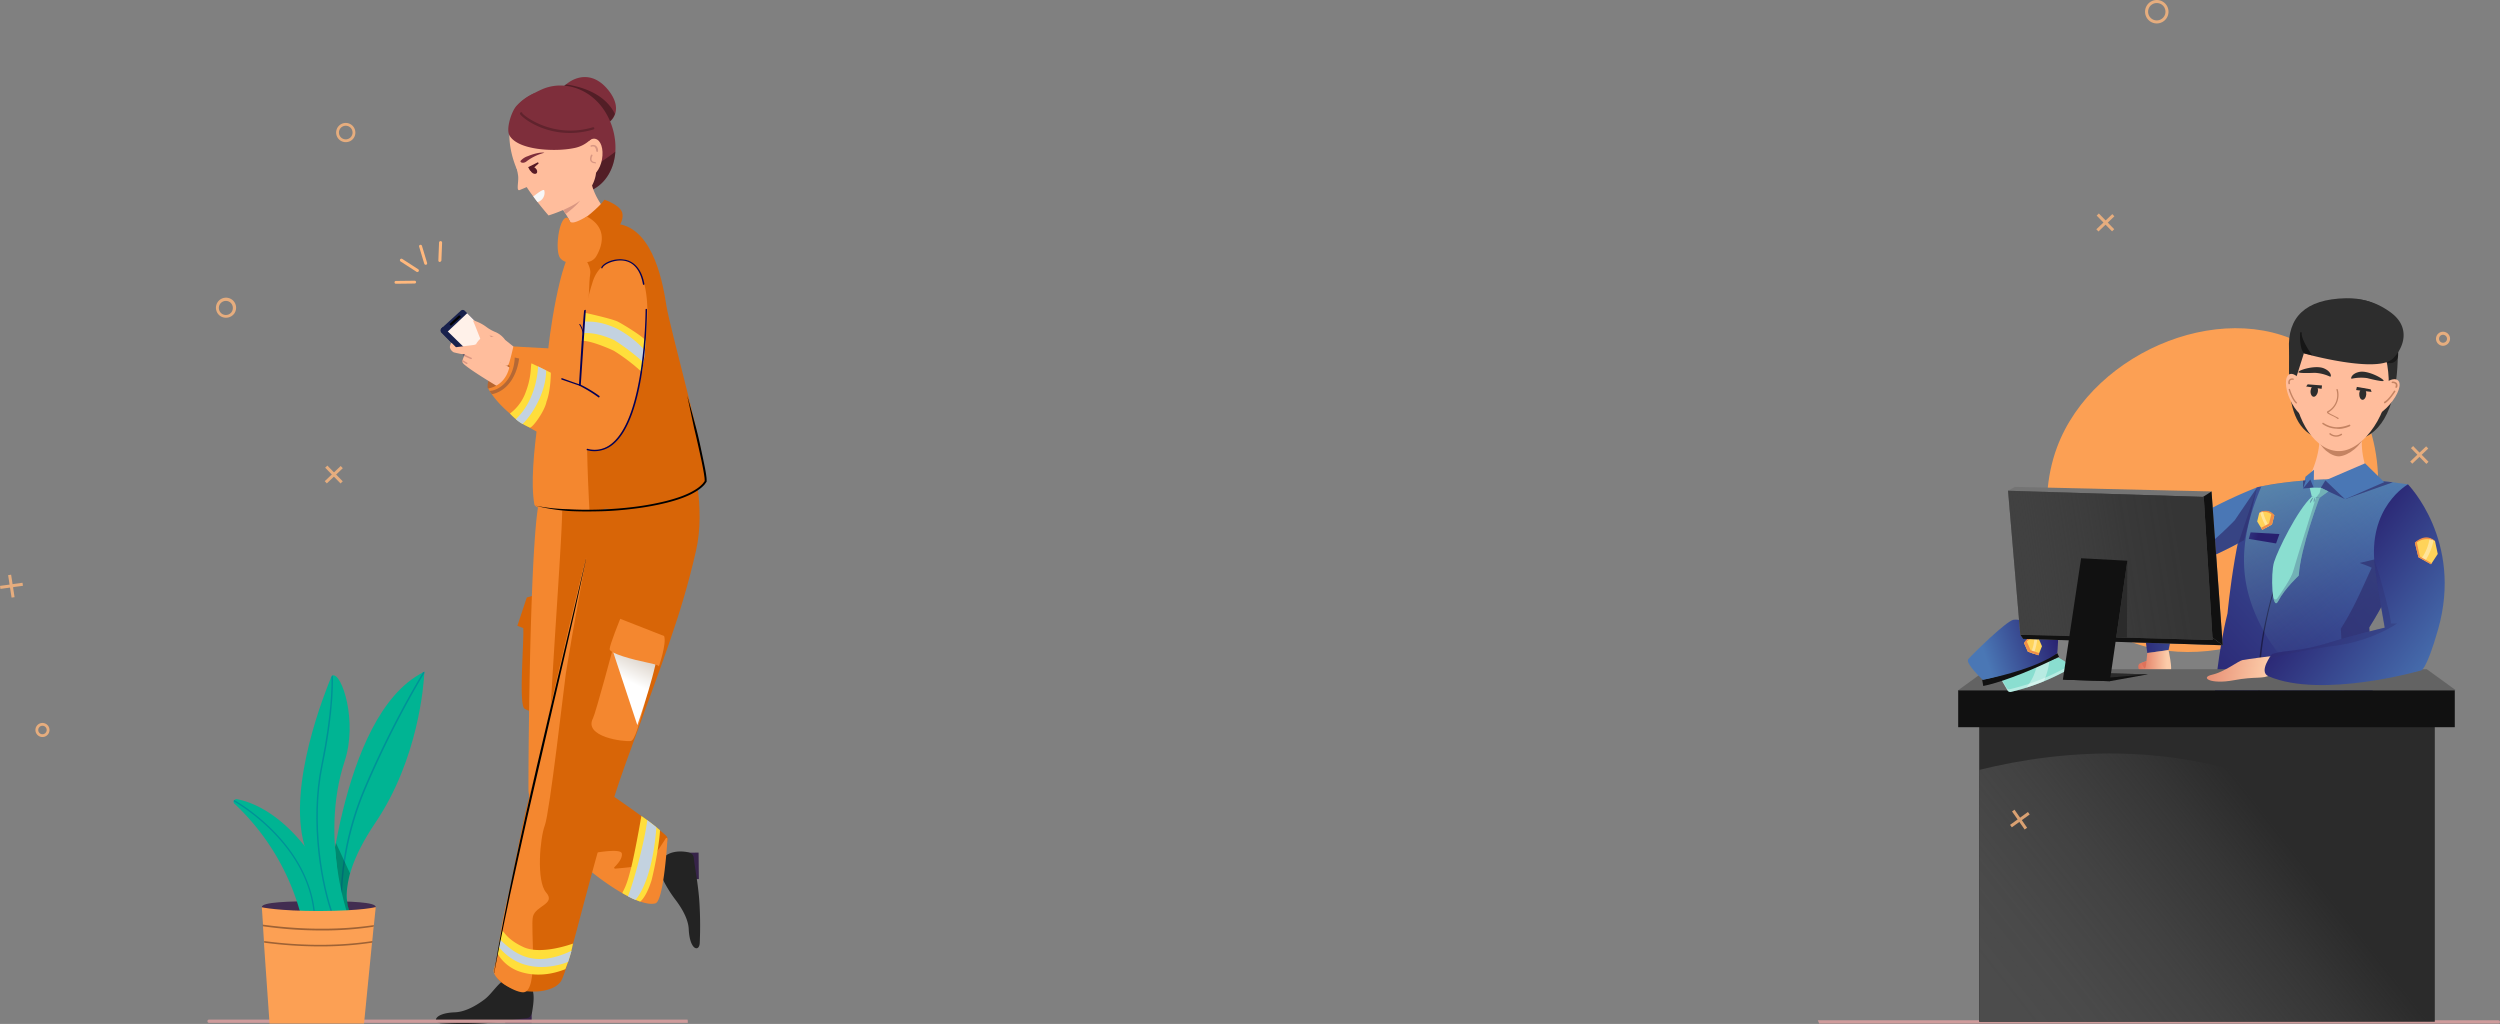 <svg xmlns="http://www.w3.org/2000/svg" xmlns:xlink="http://www.w3.org/1999/xlink" viewBox="0 0 1066.38 436.77"><rect x="0" y="0" width="1066.38" height="436.77" fill="#808080" stroke="none"/><defs><style>.cls-1{fill:none;}.cls-2{isolation:isolate;}.cls-3{fill:#ffbd9c;}.cls-4{fill:#362349;}.cls-5{fill:#232323;}.cls-6{fill:#d89682;}.cls-7{fill:#d86507;}.cls-8{fill:#f4872f;}.cls-9{fill:#ffde3b;}.cls-10{fill:#c3d2e0;}.cls-11,.cls-34,.cls-39,.cls-46,.cls-47,.cls-58{mix-blend-mode:multiply;}.cls-11{fill:url(#linear-gradient);}.cls-12{fill:#7e2e3b;}.cls-13{opacity:0.35;}.cls-14{fill:#561a25;}.cls-15{fill:#f7f7f7;}.cls-16{opacity:0.24;}.cls-17{fill:#18214d;}.cls-18{fill:#fff1e9;}.cls-19{fill:#b7652e;}.cls-20{fill:#040055;}.cls-21{fill:#b56835;}.cls-22{fill:#ce9b9b;}.cls-23{fill:#422d51;}.cls-24{fill:#00b493;}.cls-25{fill:#009198;}.cls-26{fill:#fca054;}.cls-27{fill:#9e6235;}.cls-28{opacity:0.8;}.cls-29{fill:#ffb87d;}.cls-30{fill:#c48362;}.cls-31{fill:#2d2d2d;}.cls-32{fill:#191919;}.cls-33{fill:#161616;}.cls-34,.cls-39,.cls-46,.cls-47,.cls-58{fill:#2f2f6f;}.cls-34{opacity:0.49;}.cls-35{fill:url(#linear-gradient-2);}.cls-36{fill:#1d1d4c;}.cls-37{fill:url(#linear-gradient-3);}.cls-38{fill:#4a77b5;}.cls-39{opacity:0.7;}.cls-40{fill:url(#linear-gradient-4);}.cls-41{fill:url(#linear-gradient-5);}.cls-42{fill:url(#linear-gradient-6);}.cls-43{fill:#111;}.cls-44{fill:#2b2b2b;}.cls-45{fill:#8aded0;}.cls-46{opacity:0.26;}.cls-47{opacity:0.45;}.cls-48{fill:url(#linear-gradient-7);}.cls-49{fill:#ffd359;}.cls-50,.cls-61{opacity:0.39;}.cls-51,.cls-61{fill:#fff;}.cls-52{fill:url(#linear-gradient-8);}.cls-53{fill:#3f3f3f;}.cls-54{fill:url(#linear-gradient-9);}.cls-55{fill:#636363;}.cls-56{fill:url(#linear-gradient-10);}.cls-57{fill:url(#linear-gradient-11);}.cls-58{opacity:0.35;}.cls-59{fill:url(#linear-gradient-12);}.cls-60{clip-path:url(#clip-path);}.cls-62{fill:url(#linear-gradient-13);}.cls-63{fill:url(#linear-gradient-14);}.cls-64{fill:#747474;}.cls-65{fill:url(#linear-gradient-15);}</style><linearGradient id="linear-gradient" x1="433.04" y1="348.72" x2="437.88" y2="322.49" gradientTransform="matrix(-0.7, -0.5, -0.5, 0.7, 687.62, 265.94)" gradientUnits="userSpaceOnUse"><stop offset="0" stop-color="#fff"/><stop offset="0.64" stop-color="#d4c9bd"/></linearGradient><linearGradient id="linear-gradient-2" x1="-137.49" y1="170.77" x2="2.94" y2="298.65" gradientTransform="matrix(-1, -0.01, -0.01, 1, 882.84, 5.45)" gradientUnits="userSpaceOnUse"><stop offset="0.19" stop-color="#4a77b5"/><stop offset="1" stop-color="#28206f"/></linearGradient><linearGradient id="linear-gradient-3" x1="820.44" y1="89.05" x2="1048.81" y2="384.59" gradientUnits="userSpaceOnUse"><stop offset="0.15" stop-color="#8aded0"/><stop offset="0.21" stop-color="#8aded0" stop-opacity="0.83"/><stop offset="0.35" stop-color="#8aded0" stop-opacity="0.48"/><stop offset="0.46" stop-color="#8aded0" stop-opacity="0.22"/><stop offset="0.54" stop-color="#8aded0" stop-opacity="0.06"/><stop offset="0.58" stop-color="#8aded0" stop-opacity="0"/></linearGradient><linearGradient id="linear-gradient-4" x1="-3.58" y1="52.14" x2="40.59" y2="77.38" gradientTransform="matrix(-0.92, -0.4, -0.4, 0.92, 915.49, 194.65)" xlink:href="#linear-gradient-2"/><linearGradient id="linear-gradient-5" x1="855.19" y1="281.17" x2="869.22" y2="281.17" gradientTransform="translate(2.73 -7.49) rotate(0.81)" gradientUnits="userSpaceOnUse"><stop offset="0.01" stop-color="#de725b"/><stop offset="0.87" stop-color="#fccca9"/></linearGradient><linearGradient id="linear-gradient-6" x1="857.17" y1="286.57" x2="852.29" y2="281.44" gradientUnits="userSpaceOnUse"><stop offset="0.25" stop-color="#de725b"/><stop offset="0.87" stop-color="#fccca9"/></linearGradient><linearGradient id="linear-gradient-7" x1="8.4" y1="216.17" x2="-32.45" y2="226.93" gradientTransform="matrix(-1, -0.01, -0.01, 1, 941.12, 2.75)" gradientUnits="userSpaceOnUse"><stop offset="0" stop-color="#4a77b5"/><stop offset="0.16" stop-color="#4872b1"/><stop offset="0.34" stop-color="#4264a5"/><stop offset="0.54" stop-color="#394c92"/><stop offset="0.75" stop-color="#2c2b78"/><stop offset="0.81" stop-color="#28206f"/></linearGradient><linearGradient id="linear-gradient-8" x1="110.87" y1="194.94" x2="87.43" y2="203.27" gradientTransform="matrix(-0.99, -0.15, -0.15, 0.99, 1041.02, 45.36)" gradientUnits="userSpaceOnUse"><stop offset="0.41" stop-color="#ef8d48"/><stop offset="0.48" stop-color="#f0934a"/><stop offset="0.57" stop-color="#f4a54e"/><stop offset="0.67" stop-color="#fbc255"/><stop offset="0.72" stop-color="#ffd359"/></linearGradient><linearGradient id="linear-gradient-9" x1="781.93" y1="464.84" x2="970.01" y2="316.11" gradientUnits="userSpaceOnUse"><stop offset="0.15" stop-color="#4c4c4c"/><stop offset="0.26" stop-color="#4c4c4c" stop-opacity="0.92"/><stop offset="0.41" stop-color="#4c4c4c" stop-opacity="0.71"/><stop offset="0.58" stop-color="#4c4c4c" stop-opacity="0.36"/><stop offset="0.71" stop-color="#4c4c4c" stop-opacity="0"/></linearGradient><linearGradient id="linear-gradient-10" x1="866.36" y1="314.44" x2="909.23" y2="324.65" gradientTransform="translate(-16.14 33.3) rotate(-4.21)" xlink:href="#linear-gradient-5"/><linearGradient id="linear-gradient-11" x1="-46.19" y1="-86.89" x2="41.44" y2="-66.03" gradientTransform="matrix(-0.64, -0.77, -0.77, 0.64, 905.73, 317.54)" xlink:href="#linear-gradient-2"/><linearGradient id="linear-gradient-12" x1="259.93" y1="111.95" x2="228.97" y2="122.94" gradientTransform="translate(712.79 154.64) rotate(-7.01)" xlink:href="#linear-gradient-8"/><clipPath id="clip-path" transform="translate(58.28 -2.7)"><path class="cls-1" d="M795.05,292l24.72-8.83,4.58,2.77a1.22,1.22,0,0,1,0,2.11,93.55,93.55,0,0,1-24.91,9.79,1.25,1.25,0,0,1-1.33-.59Z"/></clipPath><linearGradient id="linear-gradient-13" x1="741.5" y1="413.82" x2="781.82" y2="413.82" gradientTransform="translate(-54.43 133.88) rotate(-18.92)" xlink:href="#linear-gradient-2"/><linearGradient id="linear-gradient-14" x1="763.31" y1="425.22" x2="739.86" y2="433.55" gradientTransform="matrix(0.95, -0.32, 0.32, 0.95, -44.68, 113.93)" xlink:href="#linear-gradient-8"/><linearGradient id="linear-gradient-15" x1="979.97" y1="228.63" x2="799.5" y2="256.97" gradientUnits="userSpaceOnUse"><stop offset="0.27" stop-color="#353535"/><stop offset="0.4" stop-color="#383838" stop-opacity="0.88"/><stop offset="0.57" stop-color="#404040" stop-opacity="0.53"/><stop offset="0.76" stop-color="#4c4c4c" stop-opacity="0"/></linearGradient></defs><g class="cls-2"><g id="Layer_1" data-name="Layer 1"><path class="cls-3" d="M190,348.7c-.3-.2,9-6.3,0-7.9-8.1-1.5,8.2-33.5,8.2-33.5l-9-24s-14.9,42-21.3,55c-1.3,2.6.1,9.5,2.5,11.1,1.3.8,2.8,1.8,4.5,2.9C177.1,347.7,187.9,353.5,190,348.7Z" transform="translate(58.28 -2.7)"/><path class="cls-3" d="M182.8,333.1c-2.1,4.8-4.3,15.7-6.4,20.4,9.8,6.3,45.2,25.6,45.2,25.6l3.9-10.7C225.4,368.4,199.1,334.6,182.8,333.1Z" transform="translate(58.28 -2.7)"/><rect class="cls-4" x="215.48" y="431.5" width="11.3" height="4.9"/><path class="cls-5" d="M158,420c-3.9,1.8-6.34,6.6-9.74,9.1-3.2,2.4-7.9,5.2-12.4,5.4-9.2.3-9.9,4.5-5.8,4.7a148,148,0,0,0,18,0c7-.5,14.1-1.8,17.8-2.1,1.5-.1,2.5-.7,2.9-3.1.6-3.8,1.24-8.34-.86-10.74-1.8-2-3.44-6.15-5.94-5.05Z" transform="translate(58.28 -2.7)"/><rect class="cls-4" x="234.89" y="366.38" width="4.9" height="11.3" transform="translate(54.56 -0.3) rotate(-0.57)"/><path class="cls-5" d="M223.5,375.8a54.17,54.17,0,0,0,6.5,10.9c2.4,3.2,5.3,7.9,5.5,12.3.4,9.2,4.6,9.9,4.7,5.8a160.46,160.46,0,0,0-.2-18c-.5-7-1.9-14.1-2.3-17.8-.1-1.5-.7-2.5-3.2-2.9-3.8-.6-7.3.1-9.6,2.2a6.3,6.3,0,0,0-1.5,7.2Z" transform="translate(58.28 -2.7)"/><path class="cls-6" d="M172.5,351.1h0c-.2-.1-.4-.2-.3-.4l16.2-66.9c0-.2.2-.3.4-.2s.3.2.2.4l-16.2,66.9C172.8,351,172.7,351.1,172.5,351.1Z" transform="translate(58.28 -2.7)"/><path class="cls-6" d="M180.4,334.5a.3.3,0,0,1,0-.6c3.6,0,5.1-7.8,5.1-7.9s.2-.3.4-.3.3.2.3.4C186.1,326.5,184.6,334.5,180.4,334.5Z" transform="translate(58.28 -2.7)"/><path class="cls-7" d="M164.9,270.62c.43,5.14-2,32.62.53,34.33a7.49,7.49,0,0,0,5.3,1.14l.45-49.94-4.77,1.42-4,12.06Z" transform="translate(58.28 -2.7)"/><path class="cls-7" d="M170.45,233.5c.08,7.16,1.46,98,1.82,106.9,1.08,27.45,43.9,47.34,49.2,47.28L226.4,361a2,2,0,0,0-.6-1.86c-2.09-2-9.34-8.15-33-23.94-16.64-11.11,3.64-84.39,3-103.57-.07-1.79,6-18.86,6-18.86l-27.21.53a3,3,0,0,0-2.92,2.79Z" transform="translate(58.28 -2.7)"/><path class="cls-8" d="M181.34,217c1.67,2-8.05,116-5.05,119,2.49,2.48,10.08,9.45,11.61,10.86a.37.37,0,0,1,0,.52c-1,1.19-4.83,5.94-4.36,8.79.56,3.44,12.43,4.92,13.18,7.5a.35.35,0,0,1-.07.33,18.7,18.7,0,0,1-2.61,2,.38.38,0,0,0,.29.69c3.84-.7,12.34-2,12.64.11s-1.9,4.56-3.15,5.76a.39.39,0,0,0,.31.66c3.28-.28,12.76-1.15,13.93-2,1-.76,5.79-8,7.65-10.91a.38.38,0,0,1,.71.22c-.31,5.65-1.92,26.64-5.14,27.5-11.61,3.12-54.08-31.87-54.14-48.6-.07-16,.74-117.68,5.34-125.25C173.06,213.25,175.44,210,181.34,217Z" transform="translate(58.28 -2.7)"/><path class="cls-9" d="M214.78,387.28c1.47-1.09,3.42-4.38,4.91-9.26,2.58-10.59,3.67-20.16,3.52-21.23-4.48-3.76-7.91-6.05-7.91-6.05s-3.05,17.78-4.91,24.13c-1.91,7.53-3.54,8.48-3.07,8.86A46.76,46.76,0,0,0,214.78,387.28Z" transform="translate(58.28 -2.7)"/><path class="cls-10" d="M209.56,385c1.45-2.93,6.84-21.42,8.26-32.46,2.22,1.72,3.86,3,3.86,3s-1.09,21.67-8.9,31A22,22,0,0,1,209.56,385Z" transform="translate(58.28 -2.7)"/><path class="cls-7" d="M196.61,222.25c-14.69,50.52-22.14,95.48-27.69,114.85-6.73,23.49-12.46,65.2-15.91,77s22.26,15.21,27.87,7.33c3.79-5.34,13.91-54.88,27.6-92.76,16.47-45.6,23.61-62.71,30.12-91,4.28-18.59-1.71-39.32-1.71-39.32Z" transform="translate(58.28 -2.7)"/><path class="cls-8" d="M191.8,240.49c-3.25,10.69-19.07,80.05-22.88,96.61-.55,2.38-2,8.53-3.9,16.82-4.51,20.25-3.7,19.53-6,28.57-5.29,21.15-3.88,25.61-6.65,33.49-1.34,3.82,8.41,9.92,12.46,10,6.9,0,3-27.81,4.24-32.41s9.86-5.29,5.61-10.17-2.63-23.26-.57-28.6,8.35-60.6,9-65.05C186,271.59,191.8,240.49,191.8,240.49Z" transform="translate(58.28 -2.7)"/><path class="cls-8" d="M222.3,281.57c-3,9.11-8.42,36.72-11.45,37.19s-20.36-1.75-16.18-9.7c1.11-2.11,8.93-31.21,9.44-33.34C205.11,271.47,222.3,281.57,222.3,281.57Z" transform="translate(58.28 -2.7)"/><path class="cls-11" d="M202.39,278.16,213.57,312s9.58-27.5,8.53-32.77-11.6-6.06-11.6-6.06Z" transform="translate(58.28 -2.7)"/><path class="cls-8" d="M225,274c1.17,3.23-2.3,13.13-2.3,13.13s1.25-.56-4.76-1.78c-6.62-1.36-16.2-3.95-16.18-5.77s4.51-12.92,4.51-12.92Z" transform="translate(58.28 -2.7)"/><path class="cls-9" d="M154,409.56a17.34,17.34,0,0,0,9.87,7.73c9.23,2.86,17.36-.58,19-1.2a58.94,58.94,0,0,0,3.27-10.91s-13.34,5-21,1.56c-8.62-3.88-8.82-8.38-9.36-6.42A86,86,0,0,0,154,409.56Z" transform="translate(58.28 -2.7)"/><path class="cls-10" d="M155.16,403.61c6.32,6.09,14.34,12.22,30.34,4.65-1,3.34-1.44,4.71-1.44,4.71s-17.91,7.93-29.55-6.33A15.64,15.64,0,0,1,155.16,403.61Z" transform="translate(58.28 -2.7)"/><path class="cls-12" d="M187.4,53.2a12.3,12.3,0,0,0,9.2,3.5,9.13,9.13,0,0,0,5.8-2.6,7.54,7.54,0,0,0,1.7-2.8c1.2-3.5-.5-7.6-3.8-11.2-6.2-6.8-13.1-4.8-17.1-1.4a9,9,0,0,0-1,.9,4.45,4.45,0,0,0-1.2,2.1C179.9,45.2,183.6,49.6,187.4,53.2Z" transform="translate(58.28 -2.7)"/><g class="cls-13"><path d="M180.9,41.6l1.5,2.8,14.1,12.3a9.13,9.13,0,0,0,5.8-2.6,7.54,7.54,0,0,0,1.7-2.8l-.3-.6c-4.6-8.6-14.9-11.2-20.6-12a9,9,0,0,0-1,.9A4.66,4.66,0,0,0,180.9,41.6Z" transform="translate(58.28 -2.7)"/></g><path class="cls-12" d="M165.9,70.3c5.2,10.6,15.5,16.6,24.5,14.7a19.84,19.84,0,0,0,3.9-1.3c5.9-2.9,9.4-9.1,9.9-16.3A29.1,29.1,0,0,0,201.3,53c-5.9-12.2-18.7-16.6-28.6-12.1C153.8,49.5,159.9,58.1,165.9,70.3Z" transform="translate(58.28 -2.7)"/><g class="cls-13"><path d="M190.4,85a19.84,19.84,0,0,0,3.9-1.3c5.9-2.9,9.4-9.1,9.9-16.3a93.81,93.81,0,0,1-12.4,8.1S190.7,82.9,190.4,85Z" transform="translate(58.28 -2.7)"/></g><path class="cls-3" d="M186.4,115.5c-.1,1.4,15.8-8.7,21.8-12.1a1.55,1.55,0,0,0,.2-2.6C203.8,97.2,193,87.1,193.6,76c.3-4.6-18.1,8.8-18.1,8.8C190.1,99.7,187.2,107,186.4,115.5Z" transform="translate(58.28 -2.7)"/><path class="cls-6" d="M181.9,92c.3-.2,7.7-5.9,7.2-3.9-.4,1.6-6.1,5.9-6.1,5.9Z" transform="translate(58.28 -2.7)"/><path class="cls-3" d="M163.1,76.9a67,67,0,0,0,6.1,9.6l1.8,2.4c2.6,3.3,4.7,5.7,4.7,5.7s12.2-3.7,15.8-8.6c3.2-4.4,7.8-10,1.2-23.6s-17.5-21.7-26.1-17.6S156.5,63.3,163.1,76.9Z" transform="translate(58.28 -2.7)"/><path class="cls-3" d="M198.5,70.7c-.8,4.4-3.5,7.7-5.9,7.2s-3.7-4.4-2.9-8.8,3.5-7.7,5.9-7.2S199.3,66.2,198.5,70.7Z" transform="translate(58.28 -2.7)"/><path class="cls-3" d="M160.9,70.3a36.91,36.91,0,0,1,1.8,7.2c.4,2.5-.9,6.7.6,6.3l6.2-2.6Z" transform="translate(58.28 -2.7)"/><path class="cls-14" d="M170.1,74.4c.8.7,1,1.7.5,2.2s-1.5.3-2.2-.5-1-1.7-.5-2.2S169.3,73.7,170.1,74.4Z" transform="translate(58.28 -2.7)"/><path class="cls-12" d="M173.8,67.9c.6-.1-2.1-.6-6.9,1.4a6.92,6.92,0,0,0-3.1,2c-.4.6.9,1.3,2.3.4A21.23,21.23,0,0,1,173.8,67.9Z" transform="translate(58.28 -2.7)"/><polygon class="cls-14" points="229.48 69.2 225.28 71.3 226.18 72.9 229.78 69.7 229.48 69.2"/><path class="cls-12" d="M197.5,54.8a13.6,13.6,0,0,1-11.1,11.1c-7.8,1.6-23.8,1-27.4-5.5-1.5-2.8.9-10.2,3-12.5a21.81,21.81,0,0,1,7.3-5.3h14.3l11,7.7Z" transform="translate(58.28 -2.7)"/><path class="cls-15" d="M169.2,86.5l1.8,2.4a4.11,4.11,0,0,0,2.9-4.9C173.7,82.9,170.4,85.6,169.2,86.5Z" transform="translate(58.28 -2.7)"/><path class="cls-6" d="M196.6,67.5c.1-.1.2-.2.2-.3a2.5,2.5,0,0,0-1-2.4,2.29,2.29,0,0,0-2-.1c-.2.1-.3.3-.2.4s.3.3.4.2a1.79,1.79,0,0,1,1.3,0,2.52,2.52,0,0,1,.7,1.8.32.32,0,0,0,.3.3C196.5,67.6,196.6,67.5,196.6,67.5Z" transform="translate(58.28 -2.7)"/><path class="cls-6" d="M195.7,72.5c.1-.1.2-.2.2-.3s-.1-.3-.3-.4c-.7,0-1.2-.2-1.4-.6-.4-.6,0-1.6.2-2a.36.36,0,1,0-.6-.4c0,.1-.8,1.6-.2,2.6a2,2,0,0,0,1.9.9C195.6,72.5,195.7,72.5,195.7,72.5Z" transform="translate(58.28 -2.7)"/><g class="cls-16"><path d="M186.2,59.4c-11.9.5-20.3-5.4-22.2-7.5-.4-.4-.6-.7-.4-1a.45.45,0,0,1,.6-.3c.2.1.3.2.3.4.7,1.1,13.1,11,30.1,6a.47.47,0,0,1,.3.9A36.13,36.13,0,0,1,186.2,59.4Z" transform="translate(58.28 -2.7)"/></g><path class="cls-17" d="M157,153.3l-8.8,9.8s-14-14.3-18.1-18.4a1.37,1.37,0,0,1,.1-2.1l8.1-7.4a1.22,1.22,0,0,1,1.6,0l1,1,13.3,13.4,1.6,1.6,1.1,1.1A.77.77,0,0,1,157,153.3Z" transform="translate(58.28 -2.7)"/><path class="cls-18" d="M155.9,151.3l-7.8,8.7-15.8-15.5,8.7-8.2,13.3,13.4Z" transform="translate(58.28 -2.7)"/><path class="cls-17" d="M130.7,142.1l18.9,18.5-2.1,1.8-17.3-17.8a1.37,1.37,0,0,1,.1-2.1Z" transform="translate(58.28 -2.7)"/><path d="M138,138.1l-3.6,3.3a.48.48,0,0,1-.7,0h0a.48.48,0,0,1,0-.7l3.6-3.3a.48.48,0,0,1,.7,0h0C138.3,137.6,138.2,137.9,138,138.1Z" transform="translate(58.28 -2.7)"/><path class="cls-7" d="M204.83,98.17c16.21,1.72,20,27.7,21.19,35.17,1.6,9.84,15.95,60.54,16.85,74.62.45,7.07-54,14.24-57.89,12.38,0,0-1.43-61.82-1-72.8s1-38.5,3.42-38.58C195.72,108.68,204.83,98.17,204.83,98.17Z" transform="translate(58.28 -2.7)"/><path class="cls-7" d="M199.53,87.89c-1.62,2.6-9.75,9.66-12.56,10.32s5.55,10.7,5.55,10.7,15.45-6.45,14.75-14.77C207,90.3,199.53,87.89,199.53,87.89Z" transform="translate(58.28 -2.7)"/><path class="cls-8" d="M183.89,95.66c1.33.52-.53,4.47,8.11-.62,9.52,5.08,6.23,13.26,4.08,16.94a5.13,5.13,0,0,1-3.35,2.41c-3.26.7-9.44,1.52-12-1.54S180.24,94.25,183.89,95.66Z" transform="translate(58.28 -2.7)"/><path class="cls-8" d="M175.42,153.6c.22-5.25,5.16-41.72,11.6-45.92,0,0,7.32,7.3,6.45,12-1,5.32-1.12,41.41-1.38,61.37-.22,17.94,1.06,39.23,1.06,39.23s-22.83,1.24-23.49-2.43C166.49,200.3,175.1,161.17,175.42,153.6Z" transform="translate(58.28 -2.7)"/><path class="cls-19" d="M156.11,156.51c-2,1.36-3.74,2.49-4.64,4.79-1.5,3.6-3,8.2-.3,7.3,9.2-3.2,8.68-13.91,8.38-13.71C158.21,155.69,157.08,156,156.11,156.51Z" transform="translate(58.28 -2.7)"/><path class="cls-3" d="M160,160l.8,5.6-5.9,2.5S139,158.7,139,157.2v-.5c0-.2.1-.3.1-.5v-.1a9.38,9.38,0,0,1,.6-1.5l.3-.6h0a7.23,7.23,0,0,1,.4-.7c6.6-10.1,13.5,3.1,13.5,3.1Z" transform="translate(58.28 -2.7)"/><path class="cls-3" d="M134.3,148.9a3.92,3.92,0,0,0-.7,1.9,3.3,3.3,0,0,0,1.7,2.2,48,48,0,0,0,5.7,1.1l4-4.4-8.8,1.1Z" transform="translate(58.28 -2.7)"/><path class="cls-6" d="M143,155.7c-.1.1-.2.2-.3.2h-.1l-2.9-1.3.3-.6c1.1.5,2.8,1.3,2.8,1.3C143,155.3,143,155.5,143,155.7Z" transform="translate(58.28 -2.7)"/><path class="cls-6" d="M141.1,157.8c-.1.1-.2.2-.3.2a.31.31,0,0,1-.2-.1c-.1,0-.8-.5-1.7-1v-.2c0-.2.1-.3.1-.5.7.5,1.5.9,1.9,1.2C141.1,157.4,141.2,157.6,141.1,157.8Z" transform="translate(58.28 -2.7)"/><path class="cls-6" d="M146.7,148.3v.9s0,.5-.1.4-.9-.1-.9-.1Z" transform="translate(58.28 -2.7)"/><path class="cls-3" d="M148.1,147a1.57,1.57,0,0,0-1.6.3c-.7.6-1.9,2.2-1.7,2.4s1.3-.1,1.7,0l-.5,2.1,4.6,1.5-.8-4.2a2.77,2.77,0,0,0-1.7-2.1Z" transform="translate(58.28 -2.7)"/><polygon class="cls-8" points="216.78 155.7 211.78 152.2 215.58 147.6 248.75 149.41 246.57 174.17 216.78 155.7"/><path class="cls-8" d="M207.62,113.4c4.69.54,12.35,6.7,9.7,32.17,0,0-1.13,32.42-13.32,45.06a13.2,13.2,0,0,1-12.7,4c-31-7.8-40.73-24.84-41.3-26.22,7.74-1.53,9.62-8.85,9.45-13.53,7.57.68,20.84,9.68,29,12.08,1.34-1.82-.24-24.28,5.82-43.18C196.88,114.11,204.67,113.07,207.62,113.4Z" transform="translate(58.28 -2.7)"/><path class="cls-9" d="M215.57,161.49a79.16,79.16,0,0,0-12-9.16c-3.66-1.73-10.92-4.6-13.75-4.19.4-4.87,1.49-12,1.49-12s11.3,2.46,13.91,3.74c2.45,1.23,12.12,7.2,12,8.38C216.53,155.09,215.57,161.49,215.57,161.49Z" transform="translate(58.28 -2.7)"/><path class="cls-10" d="M190.16,144.81c1.09-.05,5.7-.62,13.61,3a91.76,91.76,0,0,1,12.42,9.49,35.25,35.25,0,0,0,.6-5.17,44.24,44.24,0,0,0-12.18-9.38c-7.26-3.29-11.28-2.78-13.87-2.93C190.45,141.78,190.16,144.81,190.16,144.81Z" transform="translate(58.28 -2.7)"/><path class="cls-9" d="M159.24,179.1a19.55,19.55,0,0,0,6.28-8c3-7.29,2.43-11.47,2.89-13.41,3.75,1.72,8.27,4,8.27,4s0,7.61-1.85,12.33c-.77,4.15-6,11.23-7.09,11.07A24,24,0,0,1,159.24,179.1Z" transform="translate(58.28 -2.7)"/><path class="cls-10" d="M164.65,183.55c4.86-4.78,10.12-14.5,10-22.83L171.22,159s-.15,13.68-9.48,22.5A12.82,12.82,0,0,0,164.65,183.55Z" transform="translate(58.28 -2.7)"/><path class="cls-20" d="M216.26,124.19a.27.27,0,0,1-.3-.3c-1.4-7.5-5.2-9.6-8.3-10-3.9-.5-8.34,1.47-9,3.17-.1.2-.18.1-.28.1-.38-.18-.18-.3-.18-.4,1-2.1,5.7-4,9.6-3.37,2.6.3,7.3,2.2,8.8,10.5a.32.32,0,0,1-.3.3Z" transform="translate(58.28 -2.7)"/><path class="cls-20" d="M189.16,167.28h-.09l-7.71-2.65a.31.31,0,1,1,.14-.61s7.19,2.64,7.2,2.52c.45-6.76,1.43-23.91,2.17-31.3,0-.2.38-.36.58-.38s.11.21.13.41l-2.14,31.77c0,.1-.08.21-.28.23Z" transform="translate(58.28 -2.7)"/><path class="cls-20" d="M195.39,195.16a12.19,12.19,0,0,1-3.2-.4c-.2,0-.3-.2-.2-.4s.2-.3.4-.2a11.33,11.33,0,0,0,10.2-2.2c14.4-11.4,14.5-56.8,14.5-57.2a.27.27,0,0,1,.3-.3h0a.27.27,0,0,1,.3.3c0,1.9-.1,46.2-14.7,57.7A12.4,12.4,0,0,1,195.39,195.16Z" transform="translate(58.28 -2.7)"/><path class="cls-20" d="M190.5,145h0c-.11,0-.17,0-.19-.11a10.18,10.18,0,0,0-1.44-3.68.17.17,0,0,1,.07-.26c.1-.09.21-.07.23,0a10.5,10.5,0,0,1,1.51,3.77C190.64,144.9,190.6,145,190.5,145Z" transform="translate(58.28 -2.7)"/><path class="cls-20" d="M197.16,172.27c-.1,0-.1,0-.2-.1a62.62,62.62,0,0,0-8-4.9.32.32,0,1,1,.2-.6,53.37,53.37,0,0,1,8.2,4.9c.1.1.2.3.1.4S197.26,172.27,197.16,172.27Z" transform="translate(58.28 -2.7)"/><path class="cls-21" d="M163.15,155.62c-.7,5.84-4,13.65-11.61,15.24a8.5,8.5,0,0,1-1-1.42c4.68-.21,10.45-5.41,10.74-14.25Z" transform="translate(58.28 -2.7)"/><path class="cls-3" d="M143.4,139.3a17.9,17.9,0,0,1,5.7,2.8,17,17,0,0,0,4.1,2.3,9.9,9.9,0,0,1,4,3.3h0l3.5,2.8s-1.6,7.1-2.2,7.9c-.8,1-3.3-1-3.3-1l-5.4-2.1-5.5-13.9Z" transform="translate(58.28 -2.7)"/><polygon class="cls-6" points="208.78 143.1 209.68 144 210.98 143.5 208.78 143.1"/><path class="cls-3" d="M153.2,145.8s-3.3,1-3.4,1.5a2.42,2.42,0,0,0,2.3,1.6c.7.1,2.6.1,2.6.1Z" transform="translate(58.28 -2.7)"/><path class="cls-22" d="M235,437.6H30.9a.7.7,0,0,0,0,1.4H235.1v-.2A5.28,5.28,0,0,0,235,437.6Z" transform="translate(58.28 -2.7)"/><path class="cls-23" d="M102,389.6c0,2.1-10.9,3.9-24.3,3.9s-24.3-1.8-24.3-3.9,11.2-2.5,24.7-2.5C91.4,387.1,102,387.5,102,389.6Z" transform="translate(58.28 -2.7)"/><path class="cls-24" d="M122.7,289.2v.6c-.2,4.7-2.5,36.7-20.9,63.9-19.9,29.5-9.4,40.6-9.4,40.6H80.8s5.1-86.4,41.4-104.8C122.4,289.4,122.5,289.3,122.7,289.2Z" transform="translate(58.28 -2.7)"/><path class="cls-25" d="M122.7,289.2v.6a414.49,414.49,0,0,0-25,49.3C85.5,368,87.8,391,87.8,391.2a.27.27,0,0,1-.3.3h0a.32.32,0,0,1-.3-.3c0-.2-2.4-23.4,9.9-52.4a412,412,0,0,1,25.1-49.4C122.4,289.4,122.5,289.3,122.7,289.2Z" transform="translate(58.28 -2.7)"/><g class="cls-16"><path d="M85,362.2l6,13s-2,7.9-1.3,11.5a46.43,46.43,0,0,0,1,4.6H87.3l-2.7-27.2Z" transform="translate(58.28 -2.7)"/></g><path class="cls-24" d="M80.4,394.3h-10a100,100,0,0,0-28.7-48.8,1,1,0,0,1-.3-1,.55.55,0,0,1,.3-.5,1.19,1.19,0,0,1,1.1-.4c5.4,1,16.8,4.9,28.8,19.9C88.4,384.3,80.4,394.3,80.4,394.3Z" transform="translate(58.28 -2.7)"/><path class="cls-24" d="M91,395.7H81.3s-1.6-4.6-9.7-32.3c-7.5-25.7,9.1-66.3,11.4-71.9h0l.3-.6c.1,0,.2-.1.3-.1,3.9-1.2,10.8,19.6,5.1,36.7C77.7,361,91,395.7,91,395.7Z" transform="translate(58.28 -2.7)"/><path class="cls-25" d="M84.1,393.3c.1.2,0,.3-.2.4h-.1c-.1,0-.2-.1-.3-.2-4.7-12.4-9.9-39.8-4.7-64.7,4.4-21.5,4.4-34.3,4.3-37.2h0l.3-.6c.1,0,.2-.1.3-.1v.1c0,.1.8,13.4-4.3,38S79.4,381,84.1,393.3Z" transform="translate(58.28 -2.7)"/><path class="cls-25" d="M76.1,392.4a.27.27,0,0,1-.3.3h0a.27.27,0,0,1-.3-.3c-2.6-29.9-32.8-47.2-34.1-47.9a.55.55,0,0,1,.3-.5C42.7,344.5,73.4,362,76.1,392.4Z" transform="translate(58.28 -2.7)"/><path class="cls-26" d="M102,389.6l-.8,7.7-.1.7-.6,6.2-.1.7L97,439.3H56.7l-2.4-34.4v-.7l-.4-6.4v-.7l-.5-7.4s7,1.6,24.7,1.6C96.7,391.2,102,389.6,102,389.6Z" transform="translate(58.28 -2.7)"/><path class="cls-27" d="M101.2,397.3l-.1.7A143.76,143.76,0,0,1,79,399.6a176.49,176.49,0,0,1-25.2-1.8v-.7C64.1,398.5,82.1,400.1,101.2,397.3Z" transform="translate(58.28 -2.7)"/><path class="cls-27" d="M100.6,404.1l-.1.7a147.17,147.17,0,0,1-22.3,1.6,181.67,181.67,0,0,1-23.8-1.6v-.7C64.8,405.5,82.1,406.9,100.6,404.1Z" transform="translate(58.28 -2.7)"/><g class="cls-28"><rect class="cls-29" x="-54.08" y="247.88" width="1.3" height="9.7" transform="translate(19.38 -7.88) rotate(-8.71)"/><rect class="cls-29" x="-58.23" y="251.93" width="9.7" height="1.3" transform="translate(22.87 -7.65) rotate(-7.94)"/></g><g class="cls-28"><path class="cls-29" d="M-41.92,316.52a3,3,0,0,1-.69-4.19,3,3,0,0,1,4.19-.69,3,3,0,0,1,.69,4.19A3,3,0,0,1-41.92,316.52Zm2.8-3.9a1.79,1.79,0,0,0-2.51.41,1.81,1.81,0,0,0,.41,2.52,1.79,1.79,0,0,0,2.51-.42A1.79,1.79,0,0,0-39.12,312.62Z" transform="translate(58.28 -2.7)"/></g><g class="cls-28"><path class="cls-29" d="M35.63,137.47a4.3,4.3,0,1,1,6-1A4.4,4.4,0,0,1,35.63,137.47Zm4.19-5.85a3,3,0,1,0,.69,4.18A3.07,3.07,0,0,0,39.82,131.62Z" transform="translate(58.28 -2.7)"/></g><g class="cls-28"><path class="cls-29" d="M89.2,63.34a4.1,4.1,0,1,1,4.1-4.1A4.06,4.06,0,0,1,89.2,63.34Zm0-7a2.9,2.9,0,1,0,2.9,2.9A2.9,2.9,0,0,0,89.2,56.34Z" transform="translate(58.28 -2.7)"/></g><path class="cls-29" d="M119.7,118.74a.37.37,0,0,1-.3-.1l-6.8-4.4a.65.65,0,0,1,.7-1.1l6.8,4.4a.65.65,0,0,1,.2.9A.86.86,0,0,1,119.7,118.74Z" transform="translate(58.28 -2.7)"/><path class="cls-29" d="M123.3,115.64a.68.68,0,0,1-.6-.4l-2.2-7.3a.63.63,0,0,1,1.2-.4l2.2,7.3a.68.68,0,0,1-.4.8Z" transform="translate(58.28 -2.7)"/><path class="cls-29" d="M129.3,114.44h0c-.4,0-.6-.3-.6-.7l.3-7.6a.65.65,0,0,1,1.3.1l-.3,7.6A.86.86,0,0,1,129.3,114.44Z" transform="translate(58.28 -2.7)"/><path class="cls-29" d="M110.6,123.74a.6.6,0,0,1,0-1.2l8-.1h0a.6.6,0,0,1,0,1.2l-8,.1Z" transform="translate(58.28 -2.7)"/><g class="cls-28"><rect class="cls-29" x="83.52" y="200.41" width="1.3" height="9.4" transform="translate(-61.12 114.57) rotate(-44.35)"/><rect class="cls-29" x="79.39" y="204.54" width="9.4" height="1.3" transform="translate(-60 111.81) rotate(-43.58)"/></g><path d="M191.67,241.35l-4.78,22.09-5,22-10.19,44q-5.19,22-10,44.05-2.49,11-4.77,22.09c-1.59,7.36-3,14.75-4.41,22.16l-.09,0c2.41-14.87,5.39-29.65,8.51-44.39s6.45-29.43,9.84-44.11c6.81-29.35,14-58.62,20.84-88Z" transform="translate(58.28 -2.7)"/><path d="M234.85,171.47c1.33,4.52,2.55,9.08,3.76,13.64s2.15,9.18,3.12,13.8c.47,2.31,1,4.62,1.28,7a12,12,0,0,1,.13,1.84,1.26,1.26,0,0,1,0,.29.78.78,0,0,1-.13.3l-.27.37c-.19.24-.36.5-.56.74a14.56,14.56,0,0,1-2.74,2.35c-4,2.67-8.61,4.11-13.18,5.31a113.86,113.86,0,0,1-13.94,2.55c-4.69.59-9.41,1-14.13,1.12s-9.45.15-14.17-.13a80.27,80.27,0,0,1-14-2.27,80.51,80.51,0,0,0,14,1.52c4.69.28,9.4.3,14.09.13s9.4-.53,14.06-1.11A113.74,113.74,0,0,0,226,216.37c4.51-1.19,9.07-2.63,12.93-5.2a14.36,14.36,0,0,0,2.61-2.24c.18-.21.33-.45.5-.67l.26-.34c.06-.07,0-.09,0-.1a1.09,1.09,0,0,0,0-.15,11.13,11.13,0,0,0-.13-1.68c-.32-2.31-.79-4.62-1.26-6.93-1-4.6-2-9.19-3.12-13.78Z" transform="translate(58.28 -2.7)"/><path class="cls-22" d="M1007.3,437.9H717.1c.2.5.4.9.6,1.4h289.7a.68.68,0,0,0,.7-.7A.77.77,0,0,0,1007.3,437.9Z" transform="translate(58.28 -2.7)"/><path class="cls-26" d="M819.1,193.62c-9.12,24.71-3.76,57.55,17.29,74.64,33.69,27.35,99.25,7.68,115.61-36.41,10-26.9,1.5-62.49-22.76-79.2C893.59,128.09,834.57,151.72,819.1,193.62Z" transform="translate(58.28 -2.7)"/><path class="cls-3" d="M950.38,181.7l-20.78-2.34c6.23,18.12-8.16,35.35-8.16,35.35l27.94,3.1a5.26,5.26,0,0,0,5.15-8,35,35,0,0,1-4.94-24.3A20,20,0,0,1,950.38,181.7Z" transform="translate(58.28 -2.7)"/><path class="cls-30" d="M939.62,197.35c-3.67.24-8.77-4.29-8.63-7.08l2.48,2c4.59,3.08,17.12-4.25,17.12-4.25C949,192.8,943.52,197,939.62,197.35Z" transform="translate(58.28 -2.7)"/><path class="cls-31" d="M918.1,151.71c-.67-13.5,6.77-21.45,24.36-21.8,12.76-.2,21.37,6.11,22,19.49v.33c.1,2.9.09,6.25-.14,9.72-.83,13.21-4.92,28.76-18,31C913.46,195.87,918.67,165.32,918.1,151.71Z" transform="translate(58.28 -2.7)"/><path class="cls-3" d="M941.76,132.94c10.45-.45,18.27,17.05,18.85,31.11s-10.26,30.6-20.72,31.06-19.07-13.33-19.65-27.39S931.3,133.29,941.76,132.94Z" transform="translate(58.28 -2.7)"/><path class="cls-3" d="M964.55,164.92c1.78,1.51.2,6-3.46,10.28s-8.07,6.41-9.84,5-.2-6,3.46-10.28S962.78,163.42,964.55,164.92Z" transform="translate(58.28 -2.7)"/><path class="cls-30" d="M963.74,168.19c-.23-.11-.24-.22-.24-.44.21-.57.19-1,0-1.23a1.59,1.59,0,0,0-1.27-.4c-.23,0-.35-.1-.36-.33a.35.35,0,0,1,.33-.34,2.59,2.59,0,0,1,1.86.61,1.88,1.88,0,0,1,.18,1.78.26.26,0,0,1-.22.23C963.85,168.07,963.85,168.07,963.74,168.19Z" transform="translate(58.28 -2.7)"/><path class="cls-30" d="M958.66,174.5c-.13-.22,0-.34.1-.45,1.92-1,4.1-4.61,4.1-4.61s.34-.23.46-.12.24.33.13.44-2.3,3.76-4.44,5h0C958.9,174.83,958.66,174.72,958.66,174.5Z" transform="translate(58.28 -2.7)"/><path class="cls-31" d="M929.13,161.73a17.7,17.7,0,0,1,6.38,1.58c.71.53,1-2-2.53-3.49s-10.68.68-10.88,1.58C922,162,927.18,161.8,929.13,161.73Z" transform="translate(58.28 -2.7)"/><path class="cls-31" d="M951.52,164a18.22,18.22,0,0,0-6.55.22c-.79.36-.41-2.22,3.24-2.9s10.22,2.9,10.25,3.79C958.48,165.68,953.38,164.51,951.52,164Z" transform="translate(58.28 -2.7)"/><polygon class="cls-31" points="983.69 164.85 990.28 165.86 990.46 164.41 984.35 163.94 983.69 164.85"/><path class="cls-31" d="M929.19,167c-.92-.08-1.7,1-1.88,2.3s.43,2.55,1.24,2.64,1.69-.95,1.88-2.3S930,167.06,929.19,167Z" transform="translate(58.28 -2.7)"/><polygon class="cls-31" points="1011.6 167.17 1005.02 166.38 1005.32 165.03 1011.22 166.07 1011.6 167.17"/><path class="cls-31" d="M949.71,168.31c.8,0,1.42,1.19,1.35,2.53s-.84,2.48-1.65,2.4-1.42-1.18-1.35-2.53S948.9,168.23,949.71,168.31Z" transform="translate(58.28 -2.7)"/><path class="cls-30" d="M938.31,185.56a10.65,10.65,0,0,1-5.93-2,.33.33,0,0,1,0-.45.35.35,0,0,1,.45,0,11.06,11.06,0,0,0,5.47,1.83,14.54,14.54,0,0,0,5.49-1.08.35.35,0,1,1,.25.66,11.62,11.62,0,0,1-2.62.87A7.22,7.22,0,0,1,938.31,185.56Z" transform="translate(58.28 -2.7)"/><path class="cls-32" d="M964.39,149.62c.12.11.12.11.24.11,0,1.45.1,3,0,4.69a3.38,3.38,0,0,1-4.86,2.84h0l-1.73-7.32C961.83,148.59,963.38,150.33,964.39,149.62Z" transform="translate(58.28 -2.7)"/><path class="cls-31" d="M918.27,156.73c.34-3.59-1.41-4.2,4.62-13.33s21.32-19.7,38.17-7.74c9.77,6.83,5.48,16.24,1.12,20.18-5.47,4.87-25.74.62-34.1-1.45h0c-1.39-.4-2.43-.59-3-.79a4.06,4.06,0,0,1-.7-.2v.22l-3.65,11.52S917.81,160.21,918.27,156.73Z" transform="translate(58.28 -2.7)"/><path class="cls-33" d="M922.82,144.85v-.11a.37.37,0,0,1,.33-.35.31.31,0,0,1,.36.33v.22c-.16,2.35,3.49,8.15,4.56,9.34h0c-1.39-.4-2.43-.59-3-.79a4.09,4.09,0,0,1-.69-.2h0C923.53,152.2,922.65,150.11,922.82,144.85Z" transform="translate(58.28 -2.7)"/><path class="cls-30" d="M935.4,188a.34.34,0,0,1,0-.45.36.36,0,0,1,.46,0,3.61,3.61,0,0,0,4.38.19c.11-.12.34,0,.46.09s0,.34-.1.45a5.78,5.78,0,0,1-1.48.61A4.56,4.56,0,0,1,935.4,188Z" transform="translate(58.28 -2.7)"/><path class="cls-30" d="M938.75,181.3a12.55,12.55,0,0,0-2.34-1.27c-1.41-.73-2.11-1-2.12-1.49,0-.11,0-.33.33-.46a7.81,7.81,0,0,0,3.72-9.06c-.11-.1,0-.33.22-.34s.35,0,.36.21a8.62,8.62,0,0,1-4.06,9.74,9.33,9.33,0,0,0,1.76,1l2.46,1.26a.27.27,0,0,1,.13.44c-.12,0-.11.12-.23.12S938.75,181.41,938.75,181.3Z" transform="translate(58.28 -2.7)"/><path class="cls-3" d="M918.34,162.31c2.15-.85,5.72,2.49,7.95,7.56s2.4,10,.25,10.82-5.72-2.49-8-7.55S916.18,163.28,918.34,162.31Z" transform="translate(58.28 -2.7)"/><path class="cls-30" d="M917.9,166.46a1.94,1.94,0,0,1,.28-1.8,1.71,1.71,0,0,1,1.71-.5c.12,0,.24.1.24.33s-.1.22-.33.23a1.27,1.27,0,0,0-1.14.26c-.34.35-.2,1-.19,1.24s0,.33-.22.34h0C918.14,166.67,917.9,166.57,917.9,166.46Z" transform="translate(58.28 -2.7)"/><path class="cls-30" d="M920.93,174.62c-1.66-1.5-2.94-5.48-2.95-5.71s0-.33.22-.34.34,0,.35.21,1.28,4,2.83,5.49c.12.11.12.34-.1.57h0A.34.34,0,0,1,920.93,174.62Z" transform="translate(58.28 -2.7)"/><path class="cls-34" d="M952.67,298.71a120.34,120.34,0,0,1-16.32,4.8,109.77,109.77,0,0,1-17,2.45,71.6,71.6,0,0,1-17.06-.86,50.94,50.94,0,0,1-8.24-2.24,43.26,43.26,0,0,1-7.65-3.8l-.13,2.34a34,34,0,0,0,6.7,4,55.08,55.08,0,0,0,8.52,3.14,75.58,75.58,0,0,0,17.93,2.52,114.61,114.61,0,0,0,18-1,126.6,126.6,0,0,0,17.88-3.58Z" transform="translate(58.28 -2.7)"/><path class="cls-35" d="M968.84,209.3s7.53,23-16.54,61.06L954,302.61s-12.6,5.29-34.49,6-33.11-9.58-33.11-9.58,1.48-18.75,5.47-34.7c0,0,4.07-43.56,12.63-53.8C904.52,210.56,932.67,203.63,968.84,209.3Z" transform="translate(58.28 -2.7)"/><path class="cls-36" d="M905.65,307.89a109.68,109.68,0,0,1-.76-12.81,121.37,121.37,0,0,1,.71-12.79c.47-4.25,1.1-8.48,2-12.66s1.83-8.34,3-12.44a196.07,196.07,0,0,1,8.62-24.08,189.53,189.53,0,0,1,11.59-22.77A189.4,189.4,0,0,0,919.4,233.2,194.26,194.26,0,0,0,911,257.31c-1.14,4.1-2.09,8.25-2.9,12.43s-1.41,8.39-1.84,12.62a117.48,117.48,0,0,0-.6,12.72,107.78,107.78,0,0,0,.86,12.7Z" transform="translate(58.28 -2.7)"/><path class="cls-37" d="M906.34,210.16a183.9,183.9,0,0,1,62.5-.86s7.53,23-16.54,61.06L954,302.61a81.78,81.78,0,0,1-15.92,4.15c-11.6-10-24.22-22.86-30.9-35.07C897.18,253.36,895.47,235.25,906.34,210.16Z" transform="translate(58.28 -2.7)"/><polygon class="cls-38" points="987.03 200.38 983.42 203.33 982.38 208.36 986.91 208 987.03 200.38"/><polygon class="cls-38" points="991.9 204.91 989.95 208.1 1000.28 212.94 991.9 204.91"/><polygon class="cls-39" points="986.91 208 985.48 204.55 982.38 208.36 986.91 208"/><path class="cls-39" d="M962.4,208.41,942,215.64l3.72-8.48C951,207.32,956.56,207.71,962.4,208.41Z" transform="translate(58.28 -2.7)"/><polygon class="cls-38" points="1008.81 197.64 1017 205.66 1000.28 212.94 991.9 204.91 1008.81 197.64"/><path class="cls-40" d="M904.52,210.56a202.32,202.32,0,0,0-21.06,9.75c-22.63,11.73-23.56,18.28-24.09,21.12-2.75,14.63-3.81,25.88-1.71,39.8l9.05-1.23a326,326,0,0,0,5.83-35.12,149.38,149.38,0,0,0,23.93-10.47Z" transform="translate(58.28 -2.7)"/><path class="cls-39" d="M894.91,224.68l9.61-14.12L899,233.07c-16.44,9-26.48,11.81-26.48,11.81-.07.72-.15,1.46-.25,2.2l-1.13-8.54,2.2,4.39A145.42,145.42,0,0,0,894.91,224.68Z" transform="translate(58.28 -2.7)"/><path class="cls-39" d="M924.09,207.72l1.19-.1-1.17,3.44Z" transform="translate(58.28 -2.7)"/><path class="cls-41" d="M866.71,280s1.73,7.77.91,9.45-10.68,3.25-11.94,1.82-3-5.15-.88-5.69l2.48-.92.38-3.43Z" transform="translate(58.28 -2.7)"/><path class="cls-42" d="M857.28,284.66s-.11,2.69-.64,3.12-1.15-2.64-2-2.13Z" transform="translate(58.28 -2.7)"/><path class="cls-43" d="M919.44,311.06a75.58,75.58,0,0,1-17.93-2.52A55.08,55.08,0,0,1,893,305.4a41.57,41.57,0,0,1-4.74-2.6A80.37,80.37,0,0,0,909,309.1a62.72,62.72,0,0,0,14.3.5c7.17-.56,12-1,15.26-4.66a10.94,10.94,0,0,0,1.63-2.42c4.62-1.32,9.59-3.12,13.57-4.64l1.6,8.62a126.6,126.6,0,0,1-17.88,3.58A114.61,114.61,0,0,1,919.44,311.06Z" transform="translate(58.28 -2.7)"/><path class="cls-39" d="M948.28,242.82l7.49-1.81,8.5,5.85c-.87,2.34-1.59,4-2.74,6.55-.09.2-.19.41-.28.62l-.91,1.92q-.4.81-.81,1.65l-.51,1c-.38.74-.77,1.49-1.17,2.24l-.35.64c-.45.83-.9,1.65-1.37,2.49l-.52.89c-.43.74-.85,1.49-1.3,2.24-.65,1.07-1.31,2.15-2,3.26l1.47,27.52c-3,1.88-6.83,4.22-7.56,6a4.58,4.58,0,0,0-.27,1.26c-1.12.29-2.35.58-3.7.86l-2.06-35.09c6.09-9.63,9.21-17.59,13.19-26.05C950.33,243.44,949.19,243.29,948.28,242.82Z" transform="translate(58.28 -2.7)"/><path class="cls-44" d="M953.77,297.88a138.44,138.44,0,0,1-17.42,5.63,109.77,109.77,0,0,1-17,2.45,71.6,71.6,0,0,1-17.06-.86,50.94,50.94,0,0,1-8.24-2.24,43.26,43.26,0,0,1-7.65-3.8l-.13,2.34a34,34,0,0,0,6.7,4,55.08,55.08,0,0,0,8.52,3.14,75.58,75.58,0,0,0,17.93,2.52,114.61,114.61,0,0,0,18-1,126.6,126.6,0,0,0,17.88-3.58Z" transform="translate(58.28 -2.7)"/><polygon class="cls-39" points="991.9 204.91 989.95 208.1 1000.28 212.94 991.9 204.91"/><polygon class="cls-45" points="989.97 208.05 986.91 208 985.22 208.13 986.11 211.85 989.4 212.36 993.15 209.6 989.97 208.05"/><path class="cls-45" d="M931.12,215.06s-8.1,21.07-8.86,33.16c0,0-6,5.52-8.71,10.79s-3.37-11.56-1.83-16.55,9.91-22.21,16.11-27.91Z" transform="translate(58.28 -2.7)"/><polygon class="cls-46" points="989.97 208.05 989.43 210.35 987.91 212.21 989.4 212.36 993.15 209.6 989.97 208.05"/><path class="cls-46" d="M913.09,257.93c1.47-2.08,6-8.54,6.8-11.63s9.74-31.39,9.74-31.39l1.49.15s-8.1,21.07-8.86,33.16c0,0-6,5.52-8.71,10.79-.95,1.84-1.65,1-2.09-1.14C912,258.43,912.6,258.62,913.09,257.93Z" transform="translate(58.28 -2.7)"/><path class="cls-47" d="M928.47,214.89c-.1.26-.21.47-.3.67s-.22.38-.3.58-.22.37-.35.56a3.7,3.7,0,0,1-.45.59H927a3.6,3.6,0,0,1,1.42-2.42Z" transform="translate(58.28 -2.7)"/><path class="cls-47" d="M929,214.92a2.75,2.75,0,0,1,.08.58c0,.18,0,.34,0,.5s-.07.33-.13.5a2.18,2.18,0,0,1-.26.54h0a3.42,3.42,0,0,1,.33-2.15Z" transform="translate(58.28 -2.7)"/><polygon class="cls-48" points="972.31 227.81 960 227.08 959.23 229.87 970.85 231.81 972.31 227.81"/><path class="cls-49" d="M904.52,225.13l.88-3.64h0a4.43,4.43,0,0,1,5.68.51l.76.47-1,3.94-4.15,2.29Z" transform="translate(58.28 -2.7)"/><g class="cls-50"><path class="cls-51" d="M909.62,227.09l-1.08.6a21.78,21.78,0,0,1-2.73-6.45l1.16-.43A18.49,18.49,0,0,0,909.62,227.09Z" transform="translate(58.28 -2.7)"/></g><path class="cls-52" d="M909.57,226l1-3.95h0a5.05,5.05,0,0,0-5-.62l-.16.06h0a4.51,4.51,0,0,1,6.06.56l.38.42-1,3.94-4.15,2.29-.51-.84Z" transform="translate(58.28 -2.7)"/><path class="cls-53" d="M976.13,291c0,2.38-18.69,4.32-41.74,4.32s-41.74-1.94-41.74-4.32,18.69-4.32,41.74-4.32S976.13,288.6,976.13,291Z" transform="translate(58.28 -2.7)"/><rect class="cls-44" x="844.23" y="303.41" width="194.34" height="132.42"/><path class="cls-54" d="M980.29,382.87c-15.3-15-33-28.34-51.5-38C875.46,317,820.9,322.44,786,331.1V438.54H980.29Z" transform="translate(58.28 -2.7)"/><rect class="cls-43" x="835.27" y="294.41" width="211.82" height="15.78"/><polygon class="cls-55" points="1035.15 285.45 847.64 285.45 835.27 294.41 1047.52 294.41 1035.15 285.45"/><path class="cls-56" d="M912,282.39s-11.93,1.43-13.82,1.89-7.52,5-12.88,6.22-.65,4.21,9.15,2.37,12.2-.3,15.9-2.34Z" transform="translate(58.28 -2.7)"/><path class="cls-57" d="M974.28,288.72s2.17.86,7.43-17.61c10.74-37.79-12.87-61.81-12.87-61.81s-17.45,9.68-14.08,35.32c0,0,1.07,8.61,4.2,25.79,0,0-12.67,3-24.89,6.72s-17.11,2.71-23.22,4.55c0,0-6,7.58-1.46,9.5C932.18,300.86,974.28,288.72,974.28,288.72Z" transform="translate(58.28 -2.7)"/><path class="cls-58" d="M910.82,281.73l-.08.09h0a21.22,21.22,0,0,0-1.26,1.88h0a222.24,222.24,0,0,1,28.17-5.53c16.24-2.12,26.58-9.54,26.58-9.54l-2.67,0c.05-3.09-4.61-19.35-5-20.91,0,0-2.07-6.36-2.13-6.34s0,.31,0,.47c0,.61.17,1.82.38,3.54.32,2.39,1.49,10.73,4.1,25.05,0,0-12.67,3-24.89,6.72s-17.11,2.71-23.22,4.55l0,0Z" transform="translate(58.28 -2.7)"/><path class="cls-49" d="M981.55,239l-1.17-5.51h0a5.87,5.87,0,0,0-7.41.07l-1.16.68,1.5,6.16,5.36,3Z" transform="translate(58.28 -2.7)"/><g class="cls-50"><path class="cls-51" d="M974.7,240.81l1.6.94a24,24,0,0,0,3.47-8.64l-1.72-.7A20,20,0,0,1,974.7,240.81Z" transform="translate(58.28 -2.7)"/></g><path class="cls-59" d="M973.93,240.09l-1.32-6h0a7.59,7.59,0,0,1,7.54-.74l.23.1h0c-2.74-2.19-5-1.89-8,.14l-.59.61,1.5,6.16,5.36,3,.27-.43Z" transform="translate(58.28 -2.7)"/><path class="cls-45" d="M795.05,292l24.72-8.83,4.58,2.77a1.22,1.22,0,0,1,0,2.11,93.55,93.55,0,0,1-24.91,9.79,1.25,1.25,0,0,1-1.33-.59Z" transform="translate(58.28 -2.7)"/><g class="cls-60"><path class="cls-61" d="M795.31,308.84a33.68,33.68,0,0,1-6.85,1.64l-.51-4.89c.62-.07,15.29-1.74,21.11-14.45a25.44,25.44,0,0,0,1-17.58l4.7-1.43a29.94,29.94,0,0,1-1.21,21.06C809.28,302.48,801.16,306.84,795.31,308.84Z" transform="translate(58.28 -2.7)"/></g><path class="cls-61" d="M823.93,286.9A93.65,93.65,0,0,1,799,296.69a1.23,1.23,0,0,1-1.32-.59l-2.41-4.18-.23.08,3,5.25a1.25,1.25,0,0,0,1.33.59,93.55,93.55,0,0,0,24.91-9.79,1.21,1.21,0,0,0,.2-2A1.22,1.22,0,0,1,823.93,286.9Z" transform="translate(58.28 -2.7)"/><path class="cls-43" d="M787.22,292.67c1.29-.21,2.71-.54,4.06-.88s2.73-.74,4.09-1.15c2.71-.82,5.4-1.75,8.07-2.73s5.32-2.06,8-3.15l3.93-1.7,3.9-1.77.75,1.56-3.88,1.89-3.92,1.82c-2.63,1.18-5.26,2.34-7.95,3.4s-5.38,2.09-8.13,3c-1.37.45-2.75.89-4.15,1.29s-2.78.76-4.31,1.06Z" transform="translate(58.28 -2.7)"/><path class="cls-62" d="M787.51,292.71s-7.65-7.09-6.22-8.84,16.32-16.41,19.32-16.81,16.71,2.11,18.18,3.64.46,10.55.46,10.55S812.3,287.57,787.51,292.71Z" transform="translate(58.28 -2.7)"/><path class="cls-49" d="M812.73,278.34l-1.5-3.43h0a4.42,4.42,0,0,0-5.5,1.48l-.67.6,1.65,3.71,4.48,1.53Z" transform="translate(58.28 -2.7)"/><g class="cls-50"><path class="cls-51" d="M808,281.15l1.17.4a21.39,21.39,0,0,0,1.57-6.82l-1.21-.22A18.27,18.27,0,0,1,808,281.15Z" transform="translate(58.28 -2.7)"/></g><path class="cls-63" d="M807.9,280.07l-1.65-3.71h0a5,5,0,0,1,4.82-1.49l.16,0h0a4.51,4.51,0,0,0-5.87,1.6l-.3.48,1.65,3.71,4.48,1.53.36-.92Z" transform="translate(58.28 -2.7)"/><polygon class="cls-64" points="948.11 275.24 862.97 272.52 861.76 270.78 856.53 209.32 859.45 207.68 943.33 209.62 948.11 275.24"/><polygon class="cls-43" points="943.33 209.62 929.63 218.45 933.88 264.57 948.11 275.24 943.33 209.62"/><polygon class="cls-43" points="862.97 272.52 861.76 270.77 933.88 264.57 948.11 275.24 862.97 272.52"/><polygon class="cls-53" points="943.8 273 861.76 270.77 856.53 209.32 940.02 211.96 943.8 273"/><polygon class="cls-65" points="943.8 273 861.76 270.77 856.53 209.32 940.02 211.96 943.8 273"/><polygon class="cls-43" points="887.7 238.12 879.92 289.93 899.96 290.57 907.43 239.18 887.7 238.12"/><polygon class="cls-43" points="879.92 289.93 896.31 287.21 916.27 287.61 899.97 290.57 879.92 289.93"/><polygon class="cls-44" points="900.45 287.28 900.12 288.97 916.27 287.61 900.45 287.28"/><polygon class="cls-44" points="907.43 239.18 907.24 271.99 902.68 271.86 907.43 239.18"/><g class="cls-28"><path class="cls-29" d="M861.7,12.7a5,5,0,0,1-5-5,5,5,0,0,1,10,0A5,5,0,0,1,861.7,12.7Zm0-8.7A3.69,3.69,0,0,0,858,7.7a3.7,3.7,0,1,0,7.4,0A3.69,3.69,0,0,0,861.7,4Z" transform="translate(58.28 -2.7)"/></g><g class="cls-28"><path class="cls-29" d="M983.8,150.2a3,3,0,1,1,3-3A3.07,3.07,0,0,1,983.8,150.2Zm0-4.7a1.7,1.7,0,1,0,1.7,1.7A1.75,1.75,0,0,0,983.8,145.5Z" transform="translate(58.28 -2.7)"/></g><g class="cls-28"><rect class="cls-29" x="798.6" y="351.66" width="9.4" height="1.3" transform="translate(3.81 533.03) rotate(-35.75)"/><rect class="cls-29" x="802.52" y="347.57" width="1.3" height="9.4" transform="translate(1.42 521.42) rotate(-34.98)"/></g><g class="cls-28"><rect class="cls-29" x="839.17" y="92.89" width="1.3" height="9.4" transform="translate(229.32 612.15) rotate(-44.35)"/><rect class="cls-29" x="835.09" y="97.11" width="9.4" height="1.3" transform="translate(222.3 603.14) rotate(-43.58)"/></g><g class="cls-28"><rect class="cls-29" x="973.24" y="192.1" width="1.3" height="9.4" transform="translate(198.16 734.13) rotate(-44.35)"/><rect class="cls-29" x="968.97" y="196.17" width="9.4" height="1.3" transform="translate(190.9 722.73) rotate(-43.58)"/></g></g></g></svg>